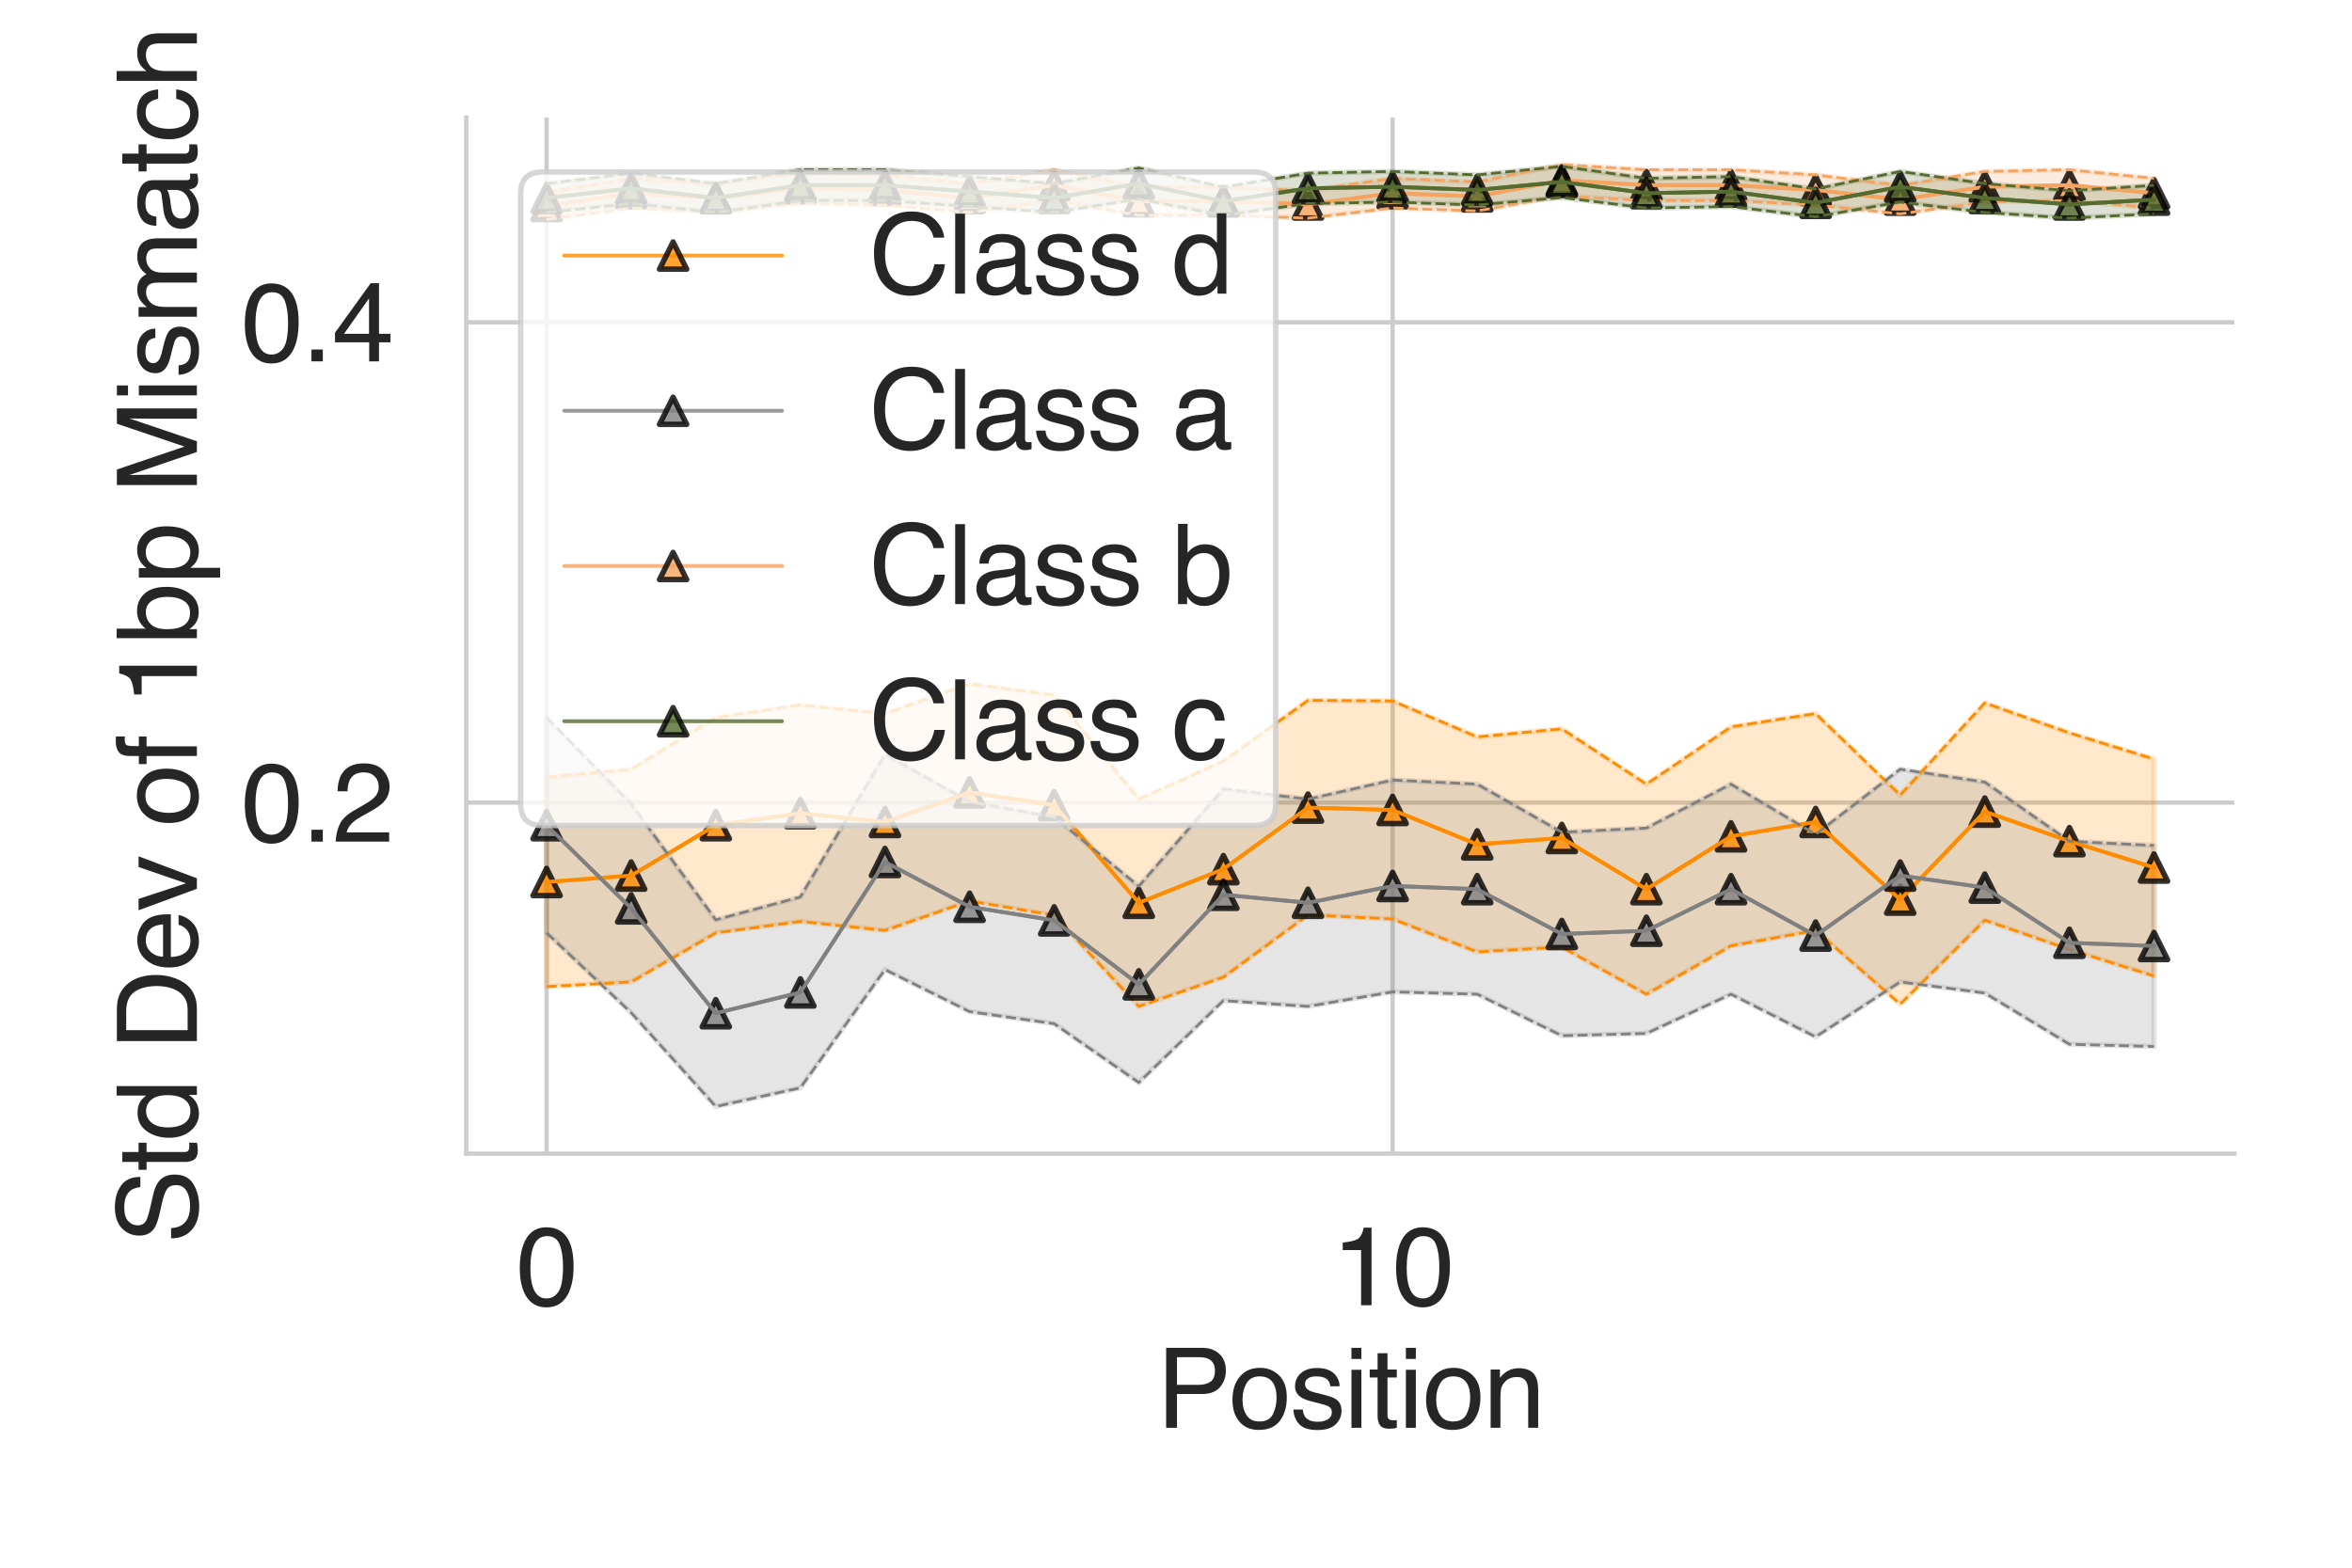 <?xml version="1.0" encoding="utf-8" standalone="no"?>
<!DOCTYPE svg PUBLIC "-//W3C//DTD SVG 1.1//EN"
  "http://www.w3.org/Graphics/SVG/1.1/DTD/svg11.dtd">
<svg height="288pt" version="1.1" viewBox="0 0 432 288" width="432pt" xmlns="http://www.w3.org/2000/svg" xmlns:xlink="http://www.w3.org/1999/xlink">
 <defs>
  <style type="text/css">*{stroke-linecap:butt;stroke-linejoin:round;}</style>
 </defs>
 <g id="figure_1">
  <g id="patch_1">
   <path d="M 0 288 
L 432 288 
L 432 0 
L 0 0 
z
" style="fill:#ffffff;"/>
  </g>
  <g id="axes_1">
   <g id="patch_2">
    <path d="M 85.63 211.94 
L 410.4 211.94 
L 410.4 21.6 
L 85.63 21.6 
z
" style="fill:#ffffff;"/>
   </g>
   <g id="matplotlib.axis_1">
    <g id="xtick_1">
     <g id="line2d_1">
      <path clip-path="url(#paec971fd90)" d="M 100.392 211.94 
L 100.392 21.6 
" style="fill:none;stroke:#cccccc;stroke-linecap:round;stroke-width:0.8;"/>
     </g>
     <g id="text_1">
      <!-- 0 -->
      <g style="fill:#262626;" transform="translate(94.831 239.787)scale(0.2 -0.2)">
       <defs>
        <path d="M 1731 4475 
Q 2600 4475 2988 3759 
Q 3288 3206 3288 2244 
Q 3288 1331 3016 734 
Q 2622 -122 1728 -122 
Q 922 -122 528 578 
Q 200 1163 200 2147 
Q 200 2909 397 3456 
Q 766 4475 1731 4475 
z
M 1725 391 
Q 2163 391 2422 778 
Q 2681 1166 2681 2222 
Q 2681 2984 2493 3476 
Q 2306 3969 1766 3969 
Q 1269 3969 1039 3501 
Q 809 3034 809 2125 
Q 809 1441 956 1025 
Q 1181 391 1725 391 
z
" id="Helvetica-30" transform="scale(0.016)"/>
       </defs>
       <use xlink:href="#Helvetica-30"/>
      </g>
     </g>
    </g>
    <g id="xtick_2">
     <g id="line2d_2">
      <path clip-path="url(#paec971fd90)" d="M 255.785 211.94 
L 255.785 21.6 
" style="fill:none;stroke:#cccccc;stroke-linecap:round;stroke-width:0.8;"/>
     </g>
     <g id="text_2">
      <!-- 10 -->
      <g style="fill:#262626;" transform="translate(244.663 239.787)scale(0.2 -0.2)">
       <defs>
        <path d="M 613 3169 
L 613 3600 
Q 1222 3659 1462 3798 
Q 1703 3938 1822 4456 
L 2266 4456 
L 2266 0 
L 1666 0 
L 1666 3169 
L 613 3169 
z
" id="Helvetica-31" transform="scale(0.016)"/>
       </defs>
       <use xlink:href="#Helvetica-31"/>
       <use x="55.615" xlink:href="#Helvetica-30"/>
      </g>
     </g>
    </g>
    <g id="text_3">
     <!-- Position -->
     <g style="fill:#262626;" transform="translate(212.44 262.303)scale(0.2 -0.2)">
      <defs>
       <path d="M 547 4591 
L 2613 4591 
Q 3225 4591 3600 4245 
Q 3975 3900 3975 3275 
Q 3975 2738 3640 2339 
Q 3306 1941 2613 1941 
L 1169 1941 
L 1169 0 
L 547 0 
L 547 4591 
z
M 3347 3272 
Q 3347 3778 2972 3959 
Q 2766 4056 2406 4056 
L 1169 4056 
L 1169 2466 
L 2406 2466 
Q 2825 2466 3086 2644 
Q 3347 2822 3347 3272 
z
" id="Helvetica-50" transform="scale(0.016)"/>
       <path d="M 1741 363 
Q 2300 363 2508 786 
Q 2716 1209 2716 1728 
Q 2716 2197 2566 2491 
Q 2328 2953 1747 2953 
Q 1231 2953 997 2559 
Q 763 2166 763 1609 
Q 763 1075 997 719 
Q 1231 363 1741 363 
z
M 1763 3444 
Q 2409 3444 2856 3012 
Q 3303 2581 3303 1744 
Q 3303 934 2909 406 
Q 2516 -122 1688 -122 
Q 997 -122 590 345 
Q 184 813 184 1600 
Q 184 2444 612 2944 
Q 1041 3444 1763 3444 
z
M 1744 3428 
L 1744 3428 
z
" id="Helvetica-6f" transform="scale(0.016)"/>
       <path d="M 747 1050 
Q 772 769 888 619 
Q 1100 347 1625 347 
Q 1938 347 2175 483 
Q 2413 619 2413 903 
Q 2413 1119 2222 1231 
Q 2100 1300 1741 1391 
L 1294 1503 
Q 866 1609 663 1741 
Q 300 1969 300 2372 
Q 300 2847 642 3140 
Q 984 3434 1563 3434 
Q 2319 3434 2653 2991 
Q 2863 2709 2856 2384 
L 2325 2384 
Q 2309 2575 2191 2731 
Q 1997 2953 1519 2953 
Q 1200 2953 1036 2831 
Q 872 2709 872 2509 
Q 872 2291 1088 2159 
Q 1213 2081 1456 2022 
L 1828 1931 
Q 2434 1784 2641 1647 
Q 2969 1431 2969 969 
Q 2969 522 2630 197 
Q 2291 -128 1597 -128 
Q 850 -128 539 211 
Q 228 550 206 1050 
L 747 1050 
z
M 1578 3428 
L 1578 3428 
z
" id="Helvetica-73" transform="scale(0.016)"/>
       <path d="M 413 3331 
L 984 3331 
L 984 0 
L 413 0 
L 413 3331 
z
M 413 4591 
L 984 4591 
L 984 3953 
L 413 3953 
L 413 4591 
z
" id="Helvetica-69" transform="scale(0.016)"/>
       <path d="M 525 4281 
L 1094 4281 
L 1094 3347 
L 1628 3347 
L 1628 2888 
L 1094 2888 
L 1094 703 
Q 1094 528 1213 469 
Q 1278 434 1431 434 
Q 1472 434 1519 436 
Q 1566 438 1628 444 
L 1628 0 
Q 1531 -28 1426 -40 
Q 1322 -53 1200 -53 
Q 806 -53 665 148 
Q 525 350 525 672 
L 525 2888 
L 72 2888 
L 72 3347 
L 525 3347 
L 525 4281 
z
" id="Helvetica-74" transform="scale(0.016)"/>
       <path d="M 413 3347 
L 947 3347 
L 947 2872 
Q 1184 3166 1450 3294 
Q 1716 3422 2041 3422 
Q 2753 3422 3003 2925 
Q 3141 2653 3141 2147 
L 3141 0 
L 2569 0 
L 2569 2109 
Q 2569 2416 2478 2603 
Q 2328 2916 1934 2916 
Q 1734 2916 1606 2875 
Q 1375 2806 1200 2600 
Q 1059 2434 1017 2257 
Q 975 2081 975 1753 
L 975 0 
L 413 0 
L 413 3347 
z
M 1734 3428 
L 1734 3428 
z
" id="Helvetica-6e" transform="scale(0.016)"/>
      </defs>
      <use xlink:href="#Helvetica-50"/>
      <use x="66.699" xlink:href="#Helvetica-6f"/>
      <use x="122.314" xlink:href="#Helvetica-73"/>
      <use x="172.314" xlink:href="#Helvetica-69"/>
      <use x="194.531" xlink:href="#Helvetica-74"/>
      <use x="222.314" xlink:href="#Helvetica-69"/>
      <use x="244.531" xlink:href="#Helvetica-6f"/>
      <use x="300.146" xlink:href="#Helvetica-6e"/>
     </g>
    </g>
   </g>
   <g id="matplotlib.axis_2">
    <g id="ytick_1">
     <g id="line2d_3">
      <path clip-path="url(#paec971fd90)" d="M 85.63 147.437 
L 410.4 147.437 
" style="fill:none;stroke:#cccccc;stroke-linecap:round;stroke-width:0.8;"/>
     </g>
     <g id="text_4">
      <!-- 0.2 -->
      <g style="fill:#262626;" transform="translate(44.33 154.61)scale(0.2 -0.2)">
       <defs>
        <path d="M 547 681 
L 1200 681 
L 1200 0 
L 547 0 
L 547 681 
z
" id="Helvetica-2e" transform="scale(0.016)"/>
        <path d="M 200 0 
Q 231 578 439 1006 
Q 647 1434 1250 1784 
L 1850 2131 
Q 2253 2366 2416 2531 
Q 2672 2791 2672 3125 
Q 2672 3516 2437 3745 
Q 2203 3975 1813 3975 
Q 1234 3975 1013 3538 
Q 894 3303 881 2888 
L 309 2888 
Q 319 3472 525 3841 
Q 891 4491 1816 4491 
Q 2584 4491 2939 4075 
Q 3294 3659 3294 3150 
Q 3294 2613 2916 2231 
Q 2697 2009 2131 1694 
L 1703 1456 
Q 1397 1288 1222 1134 
Q 909 863 828 531 
L 3272 531 
L 3272 0 
L 200 0 
z
" id="Helvetica-32" transform="scale(0.016)"/>
       </defs>
       <use xlink:href="#Helvetica-30"/>
       <use x="55.615" xlink:href="#Helvetica-2e"/>
       <use x="83.398" xlink:href="#Helvetica-32"/>
      </g>
     </g>
    </g>
    <g id="ytick_2">
     <g id="line2d_4">
      <path clip-path="url(#paec971fd90)" d="M 85.63 59.213 
L 410.4 59.213 
" style="fill:none;stroke:#cccccc;stroke-linecap:round;stroke-width:0.8;"/>
     </g>
     <g id="text_5">
      <!-- 0.4 -->
      <g style="fill:#262626;" transform="translate(44.33 66.386)scale(0.2 -0.2)">
       <defs>
        <path d="M 2116 1584 
L 2116 3613 
L 681 1584 
L 2116 1584 
z
M 2125 0 
L 2125 1094 
L 163 1094 
L 163 1644 
L 2213 4488 
L 2688 4488 
L 2688 1584 
L 3347 1584 
L 3347 1094 
L 2688 1094 
L 2688 0 
L 2125 0 
z
" id="Helvetica-34" transform="scale(0.016)"/>
       </defs>
       <use xlink:href="#Helvetica-30"/>
       <use x="55.615" xlink:href="#Helvetica-2e"/>
       <use x="83.398" xlink:href="#Helvetica-34"/>
      </g>
     </g>
    </g>
    <g id="text_6">
     <!-- Std Dev of 1bp Mismatch -->
     <g style="fill:#262626;" transform="translate(36.161 228.478)rotate(-90)scale(0.2 -0.2)">
      <defs>
       <path d="M 894 1481 
Q 916 1091 1078 847 
Q 1388 391 2169 391 
Q 2519 391 2806 491 
Q 3363 684 3363 1184 
Q 3363 1559 3128 1719 
Q 2891 1875 2384 1991 
L 1763 2131 
Q 1153 2269 900 2434 
Q 463 2722 463 3294 
Q 463 3913 891 4309 
Q 1319 4706 2103 4706 
Q 2825 4706 3329 4357 
Q 3834 4009 3834 3244 
L 3250 3244 
Q 3203 3613 3050 3809 
Q 2766 4169 2084 4169 
Q 1534 4169 1293 3937 
Q 1053 3706 1053 3400 
Q 1053 3063 1334 2906 
Q 1519 2806 2169 2656 
L 2813 2509 
Q 3278 2403 3531 2219 
Q 3969 1897 3969 1284 
Q 3969 522 3414 194 
Q 2859 -134 2125 -134 
Q 1269 -134 784 303 
Q 300 738 309 1481 
L 894 1481 
z
M 2150 4716 
L 2150 4716 
z
" id="Helvetica-53" transform="scale(0.016)"/>
       <path d="M 769 1634 
Q 769 1097 997 734 
Q 1225 372 1728 372 
Q 2119 372 2370 708 
Q 2622 1044 2622 1672 
Q 2622 2306 2362 2611 
Q 2103 2916 1722 2916 
Q 1297 2916 1033 2591 
Q 769 2266 769 1634 
z
M 1616 3406 
Q 2000 3406 2259 3244 
Q 2409 3150 2600 2916 
L 2600 4606 
L 3141 4606 
L 3141 0 
L 2634 0 
L 2634 466 
Q 2438 156 2169 18 
Q 1900 -119 1553 -119 
Q 994 -119 584 351 
Q 175 822 175 1603 
Q 175 2334 548 2870 
Q 922 3406 1616 3406 
z
" id="Helvetica-64" transform="scale(0.016)"/>
       <path id="Helvetica-20" transform="scale(0.016)"/>
       <path d="M 2250 531 
Q 2566 531 2769 597 
Q 3131 719 3363 1066 
Q 3547 1344 3628 1778 
Q 3675 2038 3675 2259 
Q 3675 3113 3336 3584 
Q 2997 4056 2244 4056 
L 1141 4056 
L 1141 531 
L 2250 531 
z
M 516 4591 
L 2375 4591 
Q 3322 4591 3844 3919 
Q 4309 3313 4309 2366 
Q 4309 1634 4034 1044 
Q 3550 0 2369 0 
L 516 0 
L 516 4591 
z
" id="Helvetica-44" transform="scale(0.016)"/>
       <path d="M 1806 3422 
Q 2163 3422 2497 3255 
Q 2831 3088 3006 2822 
Q 3175 2569 3231 2231 
Q 3281 2000 3281 1494 
L 828 1494 
Q 844 984 1069 676 
Q 1294 369 1766 369 
Q 2206 369 2469 659 
Q 2619 828 2681 1050 
L 3234 1050 
Q 3213 866 3089 639 
Q 2966 413 2813 269 
Q 2556 19 2178 -69 
Q 1975 -119 1719 -119 
Q 1094 -119 659 336 
Q 225 791 225 1609 
Q 225 2416 662 2919 
Q 1100 3422 1806 3422 
z
M 2703 1941 
Q 2669 2306 2544 2525 
Q 2313 2931 1772 2931 
Q 1384 2931 1121 2651 
Q 859 2372 844 1941 
L 2703 1941 
z
M 1753 3428 
L 1753 3428 
z
" id="Helvetica-65" transform="scale(0.016)"/>
       <path d="M 688 3347 
L 1581 622 
L 2516 3347 
L 3131 3347 
L 1869 0 
L 1269 0 
L 34 3347 
L 688 3347 
z
" id="Helvetica-76" transform="scale(0.016)"/>
       <path d="M 553 3856 
Q 566 4206 675 4369 
Q 872 4656 1434 4656 
Q 1488 4656 1544 4653 
Q 1600 4650 1672 4644 
L 1672 4131 
Q 1584 4138 1545 4139 
Q 1506 4141 1472 4141 
Q 1216 4141 1166 4008 
Q 1116 3875 1116 3331 
L 1672 3331 
L 1672 2888 
L 1109 2888 
L 1109 0 
L 553 0 
L 553 2888 
L 88 2888 
L 88 3331 
L 553 3331 
L 553 3856 
z
" id="Helvetica-66" transform="scale(0.016)"/>
       <path d="M 369 4606 
L 916 4606 
L 916 2941 
Q 1100 3181 1356 3307 
Q 1613 3434 1913 3434 
Q 2538 3434 2927 3004 
Q 3316 2575 3316 1738 
Q 3316 944 2931 419 
Q 2547 -106 1866 -106 
Q 1484 -106 1222 78 
Q 1066 188 888 428 
L 888 0 
L 369 0 
L 369 4606 
z
M 1831 391 
Q 2288 391 2514 753 
Q 2741 1116 2741 1709 
Q 2741 2238 2514 2584 
Q 2288 2931 1847 2931 
Q 1463 2931 1173 2647 
Q 884 2363 884 1709 
Q 884 1238 1003 944 
Q 1225 391 1831 391 
z
" id="Helvetica-62" transform="scale(0.016)"/>
       <path d="M 1825 378 
Q 2219 378 2480 708 
Q 2741 1038 2741 1694 
Q 2741 2094 2625 2381 
Q 2406 2934 1825 2934 
Q 1241 2934 1025 2350 
Q 909 2038 909 1556 
Q 909 1169 1025 897 
Q 1244 378 1825 378 
z
M 369 3331 
L 916 3331 
L 916 2888 
Q 1084 3116 1284 3241 
Q 1569 3428 1953 3428 
Q 2522 3428 2919 2992 
Q 3316 2556 3316 1747 
Q 3316 653 2744 184 
Q 2381 -113 1900 -113 
Q 1522 -113 1266 53 
Q 1116 147 931 375 
L 931 -1334 
L 369 -1334 
L 369 3331 
z
" id="Helvetica-70" transform="scale(0.016)"/>
       <path d="M 472 4591 
L 1363 4591 
L 2681 709 
L 3991 4591 
L 4872 4591 
L 4872 0 
L 4281 0 
L 4281 2709 
Q 4281 2850 4287 3175 
Q 4294 3500 4294 3872 
L 2984 0 
L 2369 0 
L 1050 3872 
L 1050 3731 
Q 1050 3563 1058 3217 
Q 1066 2872 1066 2709 
L 1066 0 
L 472 0 
L 472 4591 
z
" id="Helvetica-4d" transform="scale(0.016)"/>
       <path d="M 413 3347 
L 969 3347 
L 969 2872 
Q 1169 3119 1331 3231 
Q 1609 3422 1963 3422 
Q 2363 3422 2606 3225 
Q 2744 3113 2856 2894 
Q 3044 3163 3297 3292 
Q 3550 3422 3866 3422 
Q 4541 3422 4784 2934 
Q 4916 2672 4916 2228 
L 4916 0 
L 4331 0 
L 4331 2325 
Q 4331 2659 4164 2784 
Q 3997 2909 3756 2909 
Q 3425 2909 3186 2687 
Q 2947 2466 2947 1947 
L 2947 0 
L 2375 0 
L 2375 2184 
Q 2375 2525 2294 2681 
Q 2166 2916 1816 2916 
Q 1497 2916 1236 2669 
Q 975 2422 975 1775 
L 975 0 
L 413 0 
L 413 3347 
z
" id="Helvetica-6d" transform="scale(0.016)"/>
       <path d="M 844 891 
Q 844 647 1022 506 
Q 1200 366 1444 366 
Q 1741 366 2019 503 
Q 2488 731 2488 1250 
L 2488 1703 
Q 2384 1638 2221 1594 
Q 2059 1550 1903 1531 
L 1563 1488 
Q 1256 1447 1103 1359 
Q 844 1213 844 891 
z
M 2206 2028 
Q 2400 2053 2466 2191 
Q 2503 2266 2503 2406 
Q 2503 2694 2298 2823 
Q 2094 2953 1713 2953 
Q 1272 2953 1088 2716 
Q 984 2584 953 2325 
L 428 2325 
Q 444 2944 830 3186 
Q 1216 3428 1725 3428 
Q 2316 3428 2684 3203 
Q 3050 2978 3050 2503 
L 3050 575 
Q 3050 488 3086 434 
Q 3122 381 3238 381 
Q 3275 381 3322 386 
Q 3369 391 3422 400 
L 3422 -16 
Q 3291 -53 3222 -62 
Q 3153 -72 3034 -72 
Q 2744 -72 2613 134 
Q 2544 244 2516 444 
Q 2344 219 2022 53 
Q 1700 -113 1313 -113 
Q 847 -113 551 170 
Q 256 453 256 878 
Q 256 1344 547 1600 
Q 838 1856 1309 1916 
L 2206 2028 
z
M 1741 3428 
L 1741 3428 
z
" id="Helvetica-61" transform="scale(0.016)"/>
       <path d="M 1703 3444 
Q 2269 3444 2623 3169 
Q 2978 2894 3050 2222 
L 2503 2222 
Q 2453 2531 2275 2736 
Q 2097 2941 1703 2941 
Q 1166 2941 934 2416 
Q 784 2075 784 1575 
Q 784 1072 996 728 
Q 1209 384 1666 384 
Q 2016 384 2220 598 
Q 2425 813 2503 1184 
L 3050 1184 
Q 2956 519 2581 211 
Q 2206 -97 1622 -97 
Q 966 -97 575 383 
Q 184 863 184 1581 
Q 184 2463 612 2953 
Q 1041 3444 1703 3444 
z
M 1616 3428 
L 1616 3428 
z
" id="Helvetica-63" transform="scale(0.016)"/>
       <path d="M 413 4606 
L 975 4606 
L 975 2894 
Q 1175 3147 1334 3250 
Q 1606 3428 2013 3428 
Q 2741 3428 3000 2919 
Q 3141 2641 3141 2147 
L 3141 0 
L 2563 0 
L 2563 2109 
Q 2563 2478 2469 2650 
Q 2316 2925 1894 2925 
Q 1544 2925 1259 2684 
Q 975 2444 975 1775 
L 975 0 
L 413 0 
L 413 4606 
z
" id="Helvetica-68" transform="scale(0.016)"/>
      </defs>
      <use xlink:href="#Helvetica-53"/>
      <use x="66.699" xlink:href="#Helvetica-74"/>
      <use x="94.482" xlink:href="#Helvetica-64"/>
      <use x="150.098" xlink:href="#Helvetica-20"/>
      <use x="177.881" xlink:href="#Helvetica-44"/>
      <use x="250.098" xlink:href="#Helvetica-65"/>
      <use x="305.713" xlink:href="#Helvetica-76"/>
      <use x="355.713" xlink:href="#Helvetica-20"/>
      <use x="383.496" xlink:href="#Helvetica-6f"/>
      <use x="439.111" xlink:href="#Helvetica-66"/>
      <use x="466.895" xlink:href="#Helvetica-20"/>
      <use x="494.678" xlink:href="#Helvetica-31"/>
      <use x="550.293" xlink:href="#Helvetica-62"/>
      <use x="605.908" xlink:href="#Helvetica-70"/>
      <use x="661.523" xlink:href="#Helvetica-20"/>
      <use x="689.307" xlink:href="#Helvetica-4d"/>
      <use x="772.607" xlink:href="#Helvetica-69"/>
      <use x="794.824" xlink:href="#Helvetica-73"/>
      <use x="844.824" xlink:href="#Helvetica-6d"/>
      <use x="928.125" xlink:href="#Helvetica-61"/>
      <use x="983.74" xlink:href="#Helvetica-74"/>
      <use x="1011.523" xlink:href="#Helvetica-63"/>
      <use x="1061.523" xlink:href="#Helvetica-68"/>
     </g>
    </g>
   </g>
   <g id="PolyCollection_1">
    <defs>
     <path d="M 100.392 -145.194 
L 100.392 -106.742 
L 115.932 -107.605 
L 131.471 -116.625 
L 147.01 -118.72 
L 162.549 -117.072 
L 178.088 -122.484 
L 193.628 -119.849 
L 209.167 -103.111 
L 224.706 -108.476 
L 240.245 -119.922 
L 255.785 -119.17 
L 271.324 -113.129 
L 286.863 -114.016 
L 302.402 -105.35 
L 317.942 -114.239 
L 333.481 -117.072 
L 349.02 -103.535 
L 364.559 -118.945 
L 380.098 -113.571 
L 395.638 -108.695 
L 395.638 -148.56 
L 395.638 -148.56 
L 380.098 -153.371 
L 364.559 -158.867 
L 349.02 -141.942 
L 333.481 -156.919 
L 317.942 -154.476 
L 302.402 -143.948 
L 286.863 -154.108 
L 271.324 -152.632 
L 255.785 -159.233 
L 240.245 -159.346 
L 224.706 -148.188 
L 209.167 -141.184 
L 193.628 -160.326 
L 178.088 -162.377 
L 162.549 -156.919 
L 147.01 -158.501 
L 131.471 -156.184 
L 115.932 -146.695 
L 100.392 -145.194 
z
" id="m306624d845" style="stroke:#ff8c00;stroke-opacity:0.2;"/>
    </defs>
    <g clip-path="url(#paec971fd90)">
     <use style="fill:#ff8c00;fill-opacity:0.2;stroke:#ff8c00;stroke-opacity:0.2;" x="0" xlink:href="#m306624d845" y="288"/>
    </g>
   </g>
   <g id="PolyCollection_2">
    <defs>
     <path d="M 100.392 -156.184 
L 100.392 -116.625 
L 115.932 -101.94 
L 131.471 -84.712 
L 147.01 -88.146 
L 162.549 -109.876 
L 178.088 -102.151 
L 193.628 -99.93 
L 209.167 -89.122 
L 224.706 -104.175 
L 240.245 -103.111 
L 255.785 -105.779 
L 271.324 -105.35 
L 286.863 -97.726 
L 302.402 -98.14 
L 317.942 -105.35 
L 333.481 -97.519 
L 349.02 -107.605 
L 364.559 -105.564 
L 380.098 -96.152 
L 395.638 -95.743 
L 395.638 -132.68 
L 395.638 -132.68 
L 380.098 -133.453 
L 364.559 -144.324 
L 349.02 -146.695 
L 333.481 -134.724 
L 317.942 -143.948 
L 302.402 -135.877 
L 286.863 -135.109 
L 271.324 -143.948 
L 255.785 -144.7 
L 240.245 -141.184 
L 224.706 -143.075 
L 209.167 -125.202 
L 193.628 -137.907 
L 178.088 -140.688 
L 162.549 -149.426 
L 147.01 -123.224 
L 131.471 -119.017 
L 115.932 -140.308 
L 100.392 -156.184 
z
" id="m42955f9f84" style="stroke:#808080;stroke-opacity:0.2;"/>
    </defs>
    <g clip-path="url(#paec971fd90)">
     <use style="fill:#808080;fill-opacity:0.2;stroke:#808080;stroke-opacity:0.2;" x="0" xlink:href="#m42955f9f84" y="288"/>
    </g>
   </g>
   <g id="PolyCollection_3">
    <defs>
     <path d="M 100.392 -252.626 
L 100.392 -247.666 
L 115.932 -249.785 
L 131.471 -248.978 
L 147.01 -250.605 
L 162.549 -250.33 
L 178.088 -248.978 
L 193.628 -251.159 
L 209.167 -248.448 
L 224.706 -248.448 
L 240.245 -247.925 
L 255.785 -249.785 
L 271.324 -249.245 
L 286.863 -252 
L 302.402 -251.159 
L 317.942 -251.159 
L 333.481 -250.33 
L 349.02 -248.712 
L 364.559 -250.881 
L 380.098 -251.159 
L 395.638 -249.785 
L 395.638 -255.235 
L 395.638 -255.235 
L 380.098 -256.816 
L 364.559 -256.503 
L 349.02 -253.944 
L 333.481 -255.872 
L 317.942 -256.816 
L 302.402 -256.816 
L 286.863 -257.748 
L 271.324 -254.593 
L 255.785 -255.235 
L 240.245 -252.958 
L 224.706 -253.617 
L 209.167 -253.617 
L 193.628 -256.816 
L 178.088 -254.269 
L 162.549 -255.872 
L 147.01 -256.188 
L 131.471 -254.269 
L 115.932 -255.235 
L 100.392 -252.626 
z
" id="m346045701f" style="stroke:#f4a460;stroke-opacity:0.2;"/>
    </defs>
    <g clip-path="url(#paec971fd90)">
     <use style="fill:#f4a460;fill-opacity:0.2;stroke:#f4a460;stroke-opacity:0.2;" x="0" xlink:href="#m346045701f" y="288"/>
    </g>
   </g>
   <g id="PolyCollection_4">
    <defs>
     <path d="M 100.392 -254.269 
L 100.392 -248.978 
L 115.932 -250.605 
L 131.471 -248.978 
L 147.01 -251.159 
L 162.549 -251.159 
L 178.088 -250.057 
L 193.628 -248.978 
L 209.167 -251.438 
L 224.706 -248.448 
L 240.245 -250.605 
L 255.785 -250.881 
L 271.324 -250.33 
L 286.863 -251.718 
L 302.402 -249.785 
L 317.942 -250.057 
L 333.481 -248.185 
L 349.02 -250.881 
L 364.559 -248.978 
L 380.098 -247.925 
L 395.638 -248.712 
L 395.638 -253.944 
L 395.638 -253.944 
L 380.098 -252.958 
L 364.559 -254.269 
L 349.02 -256.503 
L 333.481 -253.289 
L 317.942 -255.554 
L 302.402 -255.235 
L 286.863 -257.439 
L 271.324 -255.872 
L 255.785 -256.503 
L 240.245 -256.188 
L 224.706 -253.617 
L 209.167 -257.128 
L 193.628 -254.269 
L 178.088 -255.554 
L 162.549 -256.816 
L 147.01 -256.816 
L 131.471 -254.269 
L 115.932 -256.188 
L 100.392 -254.269 
z
" id="md7a75112f2" style="stroke:#556b2f;stroke-opacity:0.2;"/>
    </defs>
    <g clip-path="url(#paec971fd90)">
     <use style="fill:#556b2f;fill-opacity:0.2;stroke:#556b2f;stroke-opacity:0.2;" x="0" xlink:href="#md7a75112f2" y="288"/>
    </g>
   </g>
   <g id="line2d_5">
    <path clip-path="url(#paec971fd90)" d="M 100.392 162.032 
L 115.932 160.85 
L 131.471 151.595 
L 147.01 149.39 
L 162.549 151.004 
L 178.088 145.569 
L 193.628 147.912 
L 209.167 165.852 
L 224.706 159.668 
L 240.245 148.366 
L 255.785 148.799 
L 271.324 155.12 
L 286.863 153.938 
L 302.402 163.351 
L 317.942 153.642 
L 333.481 151.004 
L 349.02 165.261 
L 364.559 149.094 
L 380.098 154.529 
L 395.638 159.373 
" style="fill:none;stroke:#ff8c00;stroke-linecap:round;stroke-opacity:0.8;stroke-width:0.7;"/>
    <defs>
     <path d="M 0 -2.5 
L -2.5 2.5 
L 2.5 2.5 
z
" id="m5a23cd5486" style="stroke:#000000;stroke-linejoin:miter;stroke-opacity:0.8;"/>
    </defs>
    <g clip-path="url(#paec971fd90)">
     <use style="fill:#ff8c00;fill-opacity:0.8;stroke:#000000;stroke-linejoin:miter;stroke-opacity:0.8;" x="100.392" xlink:href="#m5a23cd5486" y="162.032"/>
     <use style="fill:#ff8c00;fill-opacity:0.8;stroke:#000000;stroke-linejoin:miter;stroke-opacity:0.8;" x="115.932" xlink:href="#m5a23cd5486" y="160.85"/>
     <use style="fill:#ff8c00;fill-opacity:0.8;stroke:#000000;stroke-linejoin:miter;stroke-opacity:0.8;" x="131.471" xlink:href="#m5a23cd5486" y="151.595"/>
     <use style="fill:#ff8c00;fill-opacity:0.8;stroke:#000000;stroke-linejoin:miter;stroke-opacity:0.8;" x="147.01" xlink:href="#m5a23cd5486" y="149.39"/>
     <use style="fill:#ff8c00;fill-opacity:0.8;stroke:#000000;stroke-linejoin:miter;stroke-opacity:0.8;" x="162.549" xlink:href="#m5a23cd5486" y="151.004"/>
     <use style="fill:#ff8c00;fill-opacity:0.8;stroke:#000000;stroke-linejoin:miter;stroke-opacity:0.8;" x="178.088" xlink:href="#m5a23cd5486" y="145.569"/>
     <use style="fill:#ff8c00;fill-opacity:0.8;stroke:#000000;stroke-linejoin:miter;stroke-opacity:0.8;" x="193.628" xlink:href="#m5a23cd5486" y="147.912"/>
     <use style="fill:#ff8c00;fill-opacity:0.8;stroke:#000000;stroke-linejoin:miter;stroke-opacity:0.8;" x="209.167" xlink:href="#m5a23cd5486" y="165.852"/>
     <use style="fill:#ff8c00;fill-opacity:0.8;stroke:#000000;stroke-linejoin:miter;stroke-opacity:0.8;" x="224.706" xlink:href="#m5a23cd5486" y="159.668"/>
     <use style="fill:#ff8c00;fill-opacity:0.8;stroke:#000000;stroke-linejoin:miter;stroke-opacity:0.8;" x="240.245" xlink:href="#m5a23cd5486" y="148.366"/>
     <use style="fill:#ff8c00;fill-opacity:0.8;stroke:#000000;stroke-linejoin:miter;stroke-opacity:0.8;" x="255.785" xlink:href="#m5a23cd5486" y="148.799"/>
     <use style="fill:#ff8c00;fill-opacity:0.8;stroke:#000000;stroke-linejoin:miter;stroke-opacity:0.8;" x="271.324" xlink:href="#m5a23cd5486" y="155.12"/>
     <use style="fill:#ff8c00;fill-opacity:0.8;stroke:#000000;stroke-linejoin:miter;stroke-opacity:0.8;" x="286.863" xlink:href="#m5a23cd5486" y="153.938"/>
     <use style="fill:#ff8c00;fill-opacity:0.8;stroke:#000000;stroke-linejoin:miter;stroke-opacity:0.8;" x="302.402" xlink:href="#m5a23cd5486" y="163.351"/>
     <use style="fill:#ff8c00;fill-opacity:0.8;stroke:#000000;stroke-linejoin:miter;stroke-opacity:0.8;" x="317.942" xlink:href="#m5a23cd5486" y="153.642"/>
     <use style="fill:#ff8c00;fill-opacity:0.8;stroke:#000000;stroke-linejoin:miter;stroke-opacity:0.8;" x="333.481" xlink:href="#m5a23cd5486" y="151.004"/>
     <use style="fill:#ff8c00;fill-opacity:0.8;stroke:#000000;stroke-linejoin:miter;stroke-opacity:0.8;" x="349.02" xlink:href="#m5a23cd5486" y="165.261"/>
     <use style="fill:#ff8c00;fill-opacity:0.8;stroke:#000000;stroke-linejoin:miter;stroke-opacity:0.8;" x="364.559" xlink:href="#m5a23cd5486" y="149.094"/>
     <use style="fill:#ff8c00;fill-opacity:0.8;stroke:#000000;stroke-linejoin:miter;stroke-opacity:0.8;" x="380.098" xlink:href="#m5a23cd5486" y="154.529"/>
     <use style="fill:#ff8c00;fill-opacity:0.8;stroke:#000000;stroke-linejoin:miter;stroke-opacity:0.8;" x="395.638" xlink:href="#m5a23cd5486" y="159.373"/>
    </g>
   </g>
   <g id="line2d_6">
    <path clip-path="url(#paec971fd90)" d="M 100.392 162.032 
L 115.932 160.85 
L 131.471 151.595 
L 147.01 149.39 
L 162.549 151.004 
L 178.088 145.569 
L 193.628 147.912 
L 209.167 165.852 
L 224.706 159.668 
L 240.245 148.366 
L 255.785 148.799 
L 271.324 155.12 
L 286.863 153.938 
L 302.402 163.351 
L 317.942 153.642 
L 333.481 151.004 
L 349.02 165.261 
L 364.559 149.094 
L 380.098 154.529 
L 395.638 159.373 
" style="fill:none;stroke:#ff8c00;stroke-linecap:round;stroke-width:0.7;"/>
   </g>
   <g id="line2d_7">
    <path clip-path="url(#paec971fd90)" d="M 100.392 181.258 
L 115.932 180.395 
L 131.471 171.375 
L 147.01 169.28 
L 162.549 170.928 
L 178.088 165.516 
L 193.628 168.151 
L 209.167 184.889 
L 224.706 179.524 
L 240.245 168.078 
L 255.785 168.83 
L 271.324 174.871 
L 286.863 173.984 
L 302.402 182.65 
L 317.942 173.761 
L 333.481 170.928 
L 349.02 184.465 
L 364.559 169.055 
L 380.098 174.429 
L 395.638 179.305 
" style="fill:none;stroke:#ff8c00;stroke-dasharray:1.85,0.8;stroke-dashoffset:0;stroke-width:0.5;"/>
   </g>
   <g id="line2d_8">
    <path clip-path="url(#paec971fd90)" d="M 100.392 142.806 
L 115.932 141.305 
L 131.471 131.816 
L 147.01 129.499 
L 162.549 131.081 
L 178.088 125.623 
L 193.628 127.674 
L 209.167 146.816 
L 224.706 139.812 
L 240.245 128.654 
L 255.785 128.767 
L 271.324 135.368 
L 286.863 133.892 
L 302.402 144.052 
L 317.942 133.524 
L 333.481 131.081 
L 349.02 146.058 
L 364.559 129.133 
L 380.098 134.629 
L 395.638 139.44 
" style="fill:none;stroke:#ff8c00;stroke-dasharray:1.85,0.8;stroke-dashoffset:0;stroke-width:0.5;"/>
   </g>
   <g id="line2d_9">
    <path clip-path="url(#paec971fd90)" d="M 100.392 151.595 
L 115.932 166.876 
L 131.471 186.135 
L 147.01 182.315 
L 162.549 158.349 
L 178.088 166.58 
L 193.628 169.082 
L 209.167 180.838 
L 224.706 164.375 
L 240.245 165.852 
L 255.785 162.76 
L 271.324 163.351 
L 286.863 171.583 
L 302.402 170.992 
L 317.942 163.351 
L 333.481 171.878 
L 349.02 160.85 
L 364.559 163.056 
L 380.098 173.197 
L 395.638 173.788 
" style="fill:none;stroke:#808080;stroke-linecap:round;stroke-opacity:0.8;stroke-width:0.7;"/>
    <defs>
     <path d="M 0 -2.5 
L -2.5 2.5 
L 2.5 2.5 
z
" id="m87723ac917" style="stroke:#000000;stroke-linejoin:miter;stroke-opacity:0.8;"/>
    </defs>
    <g clip-path="url(#paec971fd90)">
     <use style="fill:#808080;fill-opacity:0.8;stroke:#000000;stroke-linejoin:miter;stroke-opacity:0.8;" x="100.392" xlink:href="#m87723ac917" y="151.595"/>
     <use style="fill:#808080;fill-opacity:0.8;stroke:#000000;stroke-linejoin:miter;stroke-opacity:0.8;" x="115.932" xlink:href="#m87723ac917" y="166.876"/>
     <use style="fill:#808080;fill-opacity:0.8;stroke:#000000;stroke-linejoin:miter;stroke-opacity:0.8;" x="131.471" xlink:href="#m87723ac917" y="186.135"/>
     <use style="fill:#808080;fill-opacity:0.8;stroke:#000000;stroke-linejoin:miter;stroke-opacity:0.8;" x="147.01" xlink:href="#m87723ac917" y="182.315"/>
     <use style="fill:#808080;fill-opacity:0.8;stroke:#000000;stroke-linejoin:miter;stroke-opacity:0.8;" x="162.549" xlink:href="#m87723ac917" y="158.349"/>
     <use style="fill:#808080;fill-opacity:0.8;stroke:#000000;stroke-linejoin:miter;stroke-opacity:0.8;" x="178.088" xlink:href="#m87723ac917" y="166.58"/>
     <use style="fill:#808080;fill-opacity:0.8;stroke:#000000;stroke-linejoin:miter;stroke-opacity:0.8;" x="193.628" xlink:href="#m87723ac917" y="169.082"/>
     <use style="fill:#808080;fill-opacity:0.8;stroke:#000000;stroke-linejoin:miter;stroke-opacity:0.8;" x="209.167" xlink:href="#m87723ac917" y="180.838"/>
     <use style="fill:#808080;fill-opacity:0.8;stroke:#000000;stroke-linejoin:miter;stroke-opacity:0.8;" x="224.706" xlink:href="#m87723ac917" y="164.375"/>
     <use style="fill:#808080;fill-opacity:0.8;stroke:#000000;stroke-linejoin:miter;stroke-opacity:0.8;" x="240.245" xlink:href="#m87723ac917" y="165.852"/>
     <use style="fill:#808080;fill-opacity:0.8;stroke:#000000;stroke-linejoin:miter;stroke-opacity:0.8;" x="255.785" xlink:href="#m87723ac917" y="162.76"/>
     <use style="fill:#808080;fill-opacity:0.8;stroke:#000000;stroke-linejoin:miter;stroke-opacity:0.8;" x="271.324" xlink:href="#m87723ac917" y="163.351"/>
     <use style="fill:#808080;fill-opacity:0.8;stroke:#000000;stroke-linejoin:miter;stroke-opacity:0.8;" x="286.863" xlink:href="#m87723ac917" y="171.583"/>
     <use style="fill:#808080;fill-opacity:0.8;stroke:#000000;stroke-linejoin:miter;stroke-opacity:0.8;" x="302.402" xlink:href="#m87723ac917" y="170.992"/>
     <use style="fill:#808080;fill-opacity:0.8;stroke:#000000;stroke-linejoin:miter;stroke-opacity:0.8;" x="317.942" xlink:href="#m87723ac917" y="163.351"/>
     <use style="fill:#808080;fill-opacity:0.8;stroke:#000000;stroke-linejoin:miter;stroke-opacity:0.8;" x="333.481" xlink:href="#m87723ac917" y="171.878"/>
     <use style="fill:#808080;fill-opacity:0.8;stroke:#000000;stroke-linejoin:miter;stroke-opacity:0.8;" x="349.02" xlink:href="#m87723ac917" y="160.85"/>
     <use style="fill:#808080;fill-opacity:0.8;stroke:#000000;stroke-linejoin:miter;stroke-opacity:0.8;" x="364.559" xlink:href="#m87723ac917" y="163.056"/>
     <use style="fill:#808080;fill-opacity:0.8;stroke:#000000;stroke-linejoin:miter;stroke-opacity:0.8;" x="380.098" xlink:href="#m87723ac917" y="173.197"/>
     <use style="fill:#808080;fill-opacity:0.8;stroke:#000000;stroke-linejoin:miter;stroke-opacity:0.8;" x="395.638" xlink:href="#m87723ac917" y="173.788"/>
    </g>
   </g>
   <g id="line2d_10">
    <path clip-path="url(#paec971fd90)" d="M 100.392 151.595 
L 115.932 166.876 
L 131.471 186.135 
L 147.01 182.315 
L 162.549 158.349 
L 178.088 166.58 
L 193.628 169.082 
L 209.167 180.838 
L 224.706 164.375 
L 240.245 165.852 
L 255.785 162.76 
L 271.324 163.351 
L 286.863 171.583 
L 302.402 170.992 
L 317.942 163.351 
L 333.481 171.878 
L 349.02 160.85 
L 364.559 163.056 
L 380.098 173.197 
L 395.638 173.788 
" style="fill:none;stroke:#808080;stroke-linecap:round;stroke-width:0.7;"/>
   </g>
   <g id="line2d_11">
    <path clip-path="url(#paec971fd90)" d="M 100.392 171.375 
L 115.932 186.06 
L 131.471 203.288 
L 147.01 199.854 
L 162.549 178.124 
L 178.088 185.849 
L 193.628 188.07 
L 209.167 198.878 
L 224.706 183.825 
L 240.245 184.889 
L 255.785 182.221 
L 271.324 182.65 
L 286.863 190.274 
L 302.402 189.86 
L 317.942 182.65 
L 333.481 190.481 
L 349.02 180.395 
L 364.559 182.436 
L 380.098 191.848 
L 395.638 192.257 
" style="fill:none;stroke:#808080;stroke-dasharray:1.85,0.8;stroke-dashoffset:0;stroke-width:0.5;"/>
   </g>
   <g id="line2d_12">
    <path clip-path="url(#paec971fd90)" d="M 100.392 131.816 
L 115.932 147.692 
L 131.471 168.983 
L 147.01 164.776 
L 162.549 138.574 
L 178.088 147.312 
L 193.628 150.093 
L 209.167 162.798 
L 224.706 144.925 
L 240.245 146.816 
L 255.785 143.3 
L 271.324 144.052 
L 286.863 152.891 
L 302.402 152.123 
L 317.942 144.052 
L 333.481 153.276 
L 349.02 141.305 
L 364.559 143.676 
L 380.098 154.547 
L 395.638 155.32 
" style="fill:none;stroke:#808080;stroke-dasharray:1.85,0.8;stroke-dashoffset:0;stroke-width:0.5;"/>
   </g>
   <g id="line2d_13">
    <path clip-path="url(#paec971fd90)" d="M 100.392 37.854 
L 115.932 35.49 
L 131.471 36.376 
L 147.01 34.604 
L 162.549 34.899 
L 178.088 36.376 
L 193.628 34.013 
L 209.167 36.967 
L 224.706 36.967 
L 240.245 37.558 
L 255.785 35.49 
L 271.324 36.081 
L 286.863 33.126 
L 302.402 34.013 
L 317.942 34.013 
L 333.481 34.899 
L 349.02 36.672 
L 364.559 34.308 
L 380.098 34.013 
L 395.638 35.49 
" style="fill:none;stroke:#f4a460;stroke-linecap:round;stroke-opacity:0.8;stroke-width:0.7;"/>
    <defs>
     <path d="M 0 -2.5 
L -2.5 2.5 
L 2.5 2.5 
z
" id="m43db8c52c5" style="stroke:#000000;stroke-linejoin:miter;stroke-opacity:0.8;"/>
    </defs>
    <g clip-path="url(#paec971fd90)">
     <use style="fill:#f4a460;fill-opacity:0.8;stroke:#000000;stroke-linejoin:miter;stroke-opacity:0.8;" x="100.392" xlink:href="#m43db8c52c5" y="37.854"/>
     <use style="fill:#f4a460;fill-opacity:0.8;stroke:#000000;stroke-linejoin:miter;stroke-opacity:0.8;" x="115.932" xlink:href="#m43db8c52c5" y="35.49"/>
     <use style="fill:#f4a460;fill-opacity:0.8;stroke:#000000;stroke-linejoin:miter;stroke-opacity:0.8;" x="131.471" xlink:href="#m43db8c52c5" y="36.376"/>
     <use style="fill:#f4a460;fill-opacity:0.8;stroke:#000000;stroke-linejoin:miter;stroke-opacity:0.8;" x="147.01" xlink:href="#m43db8c52c5" y="34.604"/>
     <use style="fill:#f4a460;fill-opacity:0.8;stroke:#000000;stroke-linejoin:miter;stroke-opacity:0.8;" x="162.549" xlink:href="#m43db8c52c5" y="34.899"/>
     <use style="fill:#f4a460;fill-opacity:0.8;stroke:#000000;stroke-linejoin:miter;stroke-opacity:0.8;" x="178.088" xlink:href="#m43db8c52c5" y="36.376"/>
     <use style="fill:#f4a460;fill-opacity:0.8;stroke:#000000;stroke-linejoin:miter;stroke-opacity:0.8;" x="193.628" xlink:href="#m43db8c52c5" y="34.013"/>
     <use style="fill:#f4a460;fill-opacity:0.8;stroke:#000000;stroke-linejoin:miter;stroke-opacity:0.8;" x="209.167" xlink:href="#m43db8c52c5" y="36.967"/>
     <use style="fill:#f4a460;fill-opacity:0.8;stroke:#000000;stroke-linejoin:miter;stroke-opacity:0.8;" x="224.706" xlink:href="#m43db8c52c5" y="36.967"/>
     <use style="fill:#f4a460;fill-opacity:0.8;stroke:#000000;stroke-linejoin:miter;stroke-opacity:0.8;" x="240.245" xlink:href="#m43db8c52c5" y="37.558"/>
     <use style="fill:#f4a460;fill-opacity:0.8;stroke:#000000;stroke-linejoin:miter;stroke-opacity:0.8;" x="255.785" xlink:href="#m43db8c52c5" y="35.49"/>
     <use style="fill:#f4a460;fill-opacity:0.8;stroke:#000000;stroke-linejoin:miter;stroke-opacity:0.8;" x="271.324" xlink:href="#m43db8c52c5" y="36.081"/>
     <use style="fill:#f4a460;fill-opacity:0.8;stroke:#000000;stroke-linejoin:miter;stroke-opacity:0.8;" x="286.863" xlink:href="#m43db8c52c5" y="33.126"/>
     <use style="fill:#f4a460;fill-opacity:0.8;stroke:#000000;stroke-linejoin:miter;stroke-opacity:0.8;" x="302.402" xlink:href="#m43db8c52c5" y="34.013"/>
     <use style="fill:#f4a460;fill-opacity:0.8;stroke:#000000;stroke-linejoin:miter;stroke-opacity:0.8;" x="317.942" xlink:href="#m43db8c52c5" y="34.013"/>
     <use style="fill:#f4a460;fill-opacity:0.8;stroke:#000000;stroke-linejoin:miter;stroke-opacity:0.8;" x="333.481" xlink:href="#m43db8c52c5" y="34.899"/>
     <use style="fill:#f4a460;fill-opacity:0.8;stroke:#000000;stroke-linejoin:miter;stroke-opacity:0.8;" x="349.02" xlink:href="#m43db8c52c5" y="36.672"/>
     <use style="fill:#f4a460;fill-opacity:0.8;stroke:#000000;stroke-linejoin:miter;stroke-opacity:0.8;" x="364.559" xlink:href="#m43db8c52c5" y="34.308"/>
     <use style="fill:#f4a460;fill-opacity:0.8;stroke:#000000;stroke-linejoin:miter;stroke-opacity:0.8;" x="380.098" xlink:href="#m43db8c52c5" y="34.013"/>
     <use style="fill:#f4a460;fill-opacity:0.8;stroke:#000000;stroke-linejoin:miter;stroke-opacity:0.8;" x="395.638" xlink:href="#m43db8c52c5" y="35.49"/>
    </g>
   </g>
   <g id="line2d_14">
    <path clip-path="url(#paec971fd90)" d="M 100.392 37.854 
L 115.932 35.49 
L 131.471 36.376 
L 147.01 34.604 
L 162.549 34.899 
L 178.088 36.376 
L 193.628 34.013 
L 209.167 36.967 
L 224.706 36.967 
L 240.245 37.558 
L 255.785 35.49 
L 271.324 36.081 
L 286.863 33.126 
L 302.402 34.013 
L 317.942 34.013 
L 333.481 34.899 
L 349.02 36.672 
L 364.559 34.308 
L 380.098 34.013 
L 395.638 35.49 
" style="fill:none;stroke:#f4a460;stroke-linecap:round;stroke-width:0.7;"/>
   </g>
   <g id="line2d_15">
    <path clip-path="url(#paec971fd90)" d="M 100.392 40.334 
L 115.932 38.215 
L 131.471 39.022 
L 147.01 37.395 
L 162.549 37.67 
L 178.088 39.022 
L 193.628 36.841 
L 209.167 39.552 
L 224.706 39.552 
L 240.245 40.075 
L 255.785 38.215 
L 271.324 38.755 
L 286.863 36 
L 302.402 36.841 
L 317.942 36.841 
L 333.481 37.67 
L 349.02 39.288 
L 364.559 37.119 
L 380.098 36.841 
L 395.638 38.215 
" style="fill:none;stroke:#f4a460;stroke-dasharray:1.85,0.8;stroke-dashoffset:0;stroke-width:0.5;"/>
   </g>
   <g id="line2d_16">
    <path clip-path="url(#paec971fd90)" d="M 100.392 35.374 
L 115.932 32.765 
L 131.471 33.731 
L 147.01 31.812 
L 162.549 32.128 
L 178.088 33.731 
L 193.628 31.184 
L 209.167 34.383 
L 224.706 34.383 
L 240.245 35.042 
L 255.785 32.765 
L 271.324 33.407 
L 286.863 30.252 
L 302.402 31.184 
L 317.942 31.184 
L 333.481 32.128 
L 349.02 34.056 
L 364.559 31.497 
L 380.098 31.184 
L 395.638 32.765 
" style="fill:none;stroke:#f4a460;stroke-dasharray:1.85,0.8;stroke-dashoffset:0;stroke-width:0.5;"/>
   </g>
   <g id="line2d_17">
    <path clip-path="url(#paec971fd90)" d="M 100.392 36.376 
L 115.932 34.604 
L 131.471 36.376 
L 147.01 34.013 
L 162.549 34.013 
L 178.088 35.194 
L 193.628 36.376 
L 209.167 33.717 
L 224.706 36.967 
L 240.245 34.604 
L 255.785 34.308 
L 271.324 34.899 
L 286.863 33.422 
L 302.402 35.49 
L 317.942 35.194 
L 333.481 37.263 
L 349.02 34.308 
L 364.559 36.376 
L 380.098 37.558 
L 395.638 36.672 
" style="fill:none;stroke:#556b2f;stroke-linecap:round;stroke-opacity:0.8;stroke-width:0.7;"/>
    <defs>
     <path d="M 0 -2.5 
L -2.5 2.5 
L 2.5 2.5 
z
" id="m4950663c47" style="stroke:#000000;stroke-linejoin:miter;stroke-opacity:0.8;"/>
    </defs>
    <g clip-path="url(#paec971fd90)">
     <use style="fill:#556b2f;fill-opacity:0.8;stroke:#000000;stroke-linejoin:miter;stroke-opacity:0.8;" x="100.392" xlink:href="#m4950663c47" y="36.376"/>
     <use style="fill:#556b2f;fill-opacity:0.8;stroke:#000000;stroke-linejoin:miter;stroke-opacity:0.8;" x="115.932" xlink:href="#m4950663c47" y="34.604"/>
     <use style="fill:#556b2f;fill-opacity:0.8;stroke:#000000;stroke-linejoin:miter;stroke-opacity:0.8;" x="131.471" xlink:href="#m4950663c47" y="36.376"/>
     <use style="fill:#556b2f;fill-opacity:0.8;stroke:#000000;stroke-linejoin:miter;stroke-opacity:0.8;" x="147.01" xlink:href="#m4950663c47" y="34.013"/>
     <use style="fill:#556b2f;fill-opacity:0.8;stroke:#000000;stroke-linejoin:miter;stroke-opacity:0.8;" x="162.549" xlink:href="#m4950663c47" y="34.013"/>
     <use style="fill:#556b2f;fill-opacity:0.8;stroke:#000000;stroke-linejoin:miter;stroke-opacity:0.8;" x="178.088" xlink:href="#m4950663c47" y="35.194"/>
     <use style="fill:#556b2f;fill-opacity:0.8;stroke:#000000;stroke-linejoin:miter;stroke-opacity:0.8;" x="193.628" xlink:href="#m4950663c47" y="36.376"/>
     <use style="fill:#556b2f;fill-opacity:0.8;stroke:#000000;stroke-linejoin:miter;stroke-opacity:0.8;" x="209.167" xlink:href="#m4950663c47" y="33.717"/>
     <use style="fill:#556b2f;fill-opacity:0.8;stroke:#000000;stroke-linejoin:miter;stroke-opacity:0.8;" x="224.706" xlink:href="#m4950663c47" y="36.967"/>
     <use style="fill:#556b2f;fill-opacity:0.8;stroke:#000000;stroke-linejoin:miter;stroke-opacity:0.8;" x="240.245" xlink:href="#m4950663c47" y="34.604"/>
     <use style="fill:#556b2f;fill-opacity:0.8;stroke:#000000;stroke-linejoin:miter;stroke-opacity:0.8;" x="255.785" xlink:href="#m4950663c47" y="34.308"/>
     <use style="fill:#556b2f;fill-opacity:0.8;stroke:#000000;stroke-linejoin:miter;stroke-opacity:0.8;" x="271.324" xlink:href="#m4950663c47" y="34.899"/>
     <use style="fill:#556b2f;fill-opacity:0.8;stroke:#000000;stroke-linejoin:miter;stroke-opacity:0.8;" x="286.863" xlink:href="#m4950663c47" y="33.422"/>
     <use style="fill:#556b2f;fill-opacity:0.8;stroke:#000000;stroke-linejoin:miter;stroke-opacity:0.8;" x="302.402" xlink:href="#m4950663c47" y="35.49"/>
     <use style="fill:#556b2f;fill-opacity:0.8;stroke:#000000;stroke-linejoin:miter;stroke-opacity:0.8;" x="317.942" xlink:href="#m4950663c47" y="35.194"/>
     <use style="fill:#556b2f;fill-opacity:0.8;stroke:#000000;stroke-linejoin:miter;stroke-opacity:0.8;" x="333.481" xlink:href="#m4950663c47" y="37.263"/>
     <use style="fill:#556b2f;fill-opacity:0.8;stroke:#000000;stroke-linejoin:miter;stroke-opacity:0.8;" x="349.02" xlink:href="#m4950663c47" y="34.308"/>
     <use style="fill:#556b2f;fill-opacity:0.8;stroke:#000000;stroke-linejoin:miter;stroke-opacity:0.8;" x="364.559" xlink:href="#m4950663c47" y="36.376"/>
     <use style="fill:#556b2f;fill-opacity:0.8;stroke:#000000;stroke-linejoin:miter;stroke-opacity:0.8;" x="380.098" xlink:href="#m4950663c47" y="37.558"/>
     <use style="fill:#556b2f;fill-opacity:0.8;stroke:#000000;stroke-linejoin:miter;stroke-opacity:0.8;" x="395.638" xlink:href="#m4950663c47" y="36.672"/>
    </g>
   </g>
   <g id="line2d_18">
    <path clip-path="url(#paec971fd90)" d="M 100.392 36.376 
L 115.932 34.604 
L 131.471 36.376 
L 147.01 34.013 
L 162.549 34.013 
L 178.088 35.194 
L 193.628 36.376 
L 209.167 33.717 
L 224.706 36.967 
L 240.245 34.604 
L 255.785 34.308 
L 271.324 34.899 
L 286.863 33.422 
L 302.402 35.49 
L 317.942 35.194 
L 333.481 37.263 
L 349.02 34.308 
L 364.559 36.376 
L 380.098 37.558 
L 395.638 36.672 
" style="fill:none;stroke:#556b2f;stroke-linecap:round;stroke-width:0.7;"/>
   </g>
   <g id="line2d_19">
    <path clip-path="url(#paec971fd90)" d="M 100.392 39.022 
L 115.932 37.395 
L 131.471 39.022 
L 147.01 36.841 
L 162.549 36.841 
L 178.088 37.943 
L 193.628 39.022 
L 209.167 36.562 
L 224.706 39.552 
L 240.245 37.395 
L 255.785 37.119 
L 271.324 37.67 
L 286.863 36.282 
L 302.402 38.215 
L 317.942 37.943 
L 333.481 39.815 
L 349.02 37.119 
L 364.559 39.022 
L 380.098 40.075 
L 395.638 39.288 
" style="fill:none;stroke:#556b2f;stroke-dasharray:1.85,0.8;stroke-dashoffset:0;stroke-width:0.5;"/>
   </g>
   <g id="line2d_20">
    <path clip-path="url(#paec971fd90)" d="M 100.392 33.731 
L 115.932 31.812 
L 131.471 33.731 
L 147.01 31.184 
L 162.549 31.184 
L 178.088 32.446 
L 193.628 33.731 
L 209.167 30.872 
L 224.706 34.383 
L 240.245 31.812 
L 255.785 31.497 
L 271.324 32.128 
L 286.863 30.561 
L 302.402 32.765 
L 317.942 32.446 
L 333.481 34.711 
L 349.02 31.497 
L 364.559 33.731 
L 380.098 35.042 
L 395.638 34.056 
" style="fill:none;stroke:#556b2f;stroke-dasharray:1.85,0.8;stroke-dashoffset:0;stroke-width:0.5;"/>
   </g>
   <g id="patch_3">
    <path d="M 85.63 211.94 
L 85.63 21.6 
" style="fill:none;stroke:#cccccc;stroke-linecap:square;stroke-linejoin:miter;stroke-width:0.8;"/>
   </g>
   <g id="patch_4">
    <path d="M 85.63 211.94 
L 410.4 211.94 
" style="fill:none;stroke:#cccccc;stroke-linecap:square;stroke-linejoin:miter;stroke-width:0.8;"/>
   </g>
   <g id="legend_1">
    <g id="patch_5">
     <path d="M 99.63 151.662 
L 230.317 151.662 
Q 234.317 151.662 234.317 147.662 
L 234.317 35.6 
Q 234.317 31.6 230.317 31.6 
L 99.63 31.6 
Q 95.63 31.6 95.63 35.6 
L 95.63 147.662 
Q 95.63 151.662 99.63 151.662 
z
" style="fill:#ffffff;opacity:0.8;stroke:#cccccc;stroke-linejoin:miter;"/>
    </g>
    <g id="line2d_21">
     <path d="M 103.63 46.947 
L 143.63 46.947 
" style="fill:none;stroke:#ff8c00;stroke-linecap:round;stroke-opacity:0.8;stroke-width:0.7;"/>
    </g>
    <g id="line2d_22">
     <g>
      <use style="fill:#ff8c00;fill-opacity:0.8;stroke:#000000;stroke-linejoin:miter;stroke-opacity:0.8;" x="123.63" xlink:href="#m5a23cd5486" y="46.947"/>
     </g>
    </g>
    <g id="text_7">
     <!-- Class d -->
     <g style="fill:#262626;" transform="translate(159.63 53.947)scale(0.2 -0.2)">
      <defs>
       <path d="M 2422 4716 
Q 3294 4716 3775 4256 
Q 4256 3797 4309 3213 
L 3703 3213 
Q 3600 3656 3292 3915 
Q 2984 4175 2428 4175 
Q 1750 4175 1333 3698 
Q 916 3222 916 2238 
Q 916 1431 1292 929 
Q 1669 428 2416 428 
Q 3103 428 3463 956 
Q 3653 1234 3747 1688 
L 4353 1688 
Q 4272 963 3816 472 
Q 3269 -119 2341 -119 
Q 1541 -119 997 366 
Q 281 1006 281 2344 
Q 281 3359 819 4009 
Q 1400 4716 2422 4716 
z
M 2297 4716 
L 2297 4716 
z
" id="Helvetica-43" transform="scale(0.016)"/>
       <path d="M 428 4591 
L 991 4591 
L 991 0 
L 428 0 
L 428 4591 
z
" id="Helvetica-6c" transform="scale(0.016)"/>
      </defs>
      <use xlink:href="#Helvetica-43"/>
      <use x="72.217" xlink:href="#Helvetica-6c"/>
      <use x="94.434" xlink:href="#Helvetica-61"/>
      <use x="150.049" xlink:href="#Helvetica-73"/>
      <use x="200.049" xlink:href="#Helvetica-73"/>
      <use x="250.049" xlink:href="#Helvetica-20"/>
      <use x="277.832" xlink:href="#Helvetica-64"/>
     </g>
    </g>
    <g id="line2d_23">
     <path d="M 103.63 75.463 
L 143.63 75.463 
" style="fill:none;stroke:#808080;stroke-linecap:round;stroke-opacity:0.8;stroke-width:0.7;"/>
    </g>
    <g id="line2d_24">
     <g>
      <use style="fill:#808080;fill-opacity:0.8;stroke:#000000;stroke-linejoin:miter;stroke-opacity:0.8;" x="123.63" xlink:href="#m87723ac917" y="75.463"/>
     </g>
    </g>
    <g id="text_8">
     <!-- Class a -->
     <g style="fill:#262626;" transform="translate(159.63 82.463)scale(0.2 -0.2)">
      <use xlink:href="#Helvetica-43"/>
      <use x="72.217" xlink:href="#Helvetica-6c"/>
      <use x="94.434" xlink:href="#Helvetica-61"/>
      <use x="150.049" xlink:href="#Helvetica-73"/>
      <use x="200.049" xlink:href="#Helvetica-73"/>
      <use x="250.049" xlink:href="#Helvetica-20"/>
      <use x="277.832" xlink:href="#Helvetica-61"/>
     </g>
    </g>
    <g id="line2d_25">
     <path d="M 103.63 103.978 
L 143.63 103.978 
" style="fill:none;stroke:#f4a460;stroke-linecap:round;stroke-opacity:0.8;stroke-width:0.7;"/>
    </g>
    <g id="line2d_26">
     <g>
      <use style="fill:#f4a460;fill-opacity:0.8;stroke:#000000;stroke-linejoin:miter;stroke-opacity:0.8;" x="123.63" xlink:href="#m43db8c52c5" y="103.978"/>
     </g>
    </g>
    <g id="text_9">
     <!-- Class b -->
     <g style="fill:#262626;" transform="translate(159.63 110.978)scale(0.2 -0.2)">
      <use xlink:href="#Helvetica-43"/>
      <use x="72.217" xlink:href="#Helvetica-6c"/>
      <use x="94.434" xlink:href="#Helvetica-61"/>
      <use x="150.049" xlink:href="#Helvetica-73"/>
      <use x="200.049" xlink:href="#Helvetica-73"/>
      <use x="250.049" xlink:href="#Helvetica-20"/>
      <use x="277.832" xlink:href="#Helvetica-62"/>
     </g>
    </g>
    <g id="line2d_27">
     <path d="M 103.63 132.494 
L 143.63 132.494 
" style="fill:none;stroke:#556b2f;stroke-linecap:round;stroke-opacity:0.8;stroke-width:0.7;"/>
    </g>
    <g id="line2d_28">
     <g>
      <use style="fill:#556b2f;fill-opacity:0.8;stroke:#000000;stroke-linejoin:miter;stroke-opacity:0.8;" x="123.63" xlink:href="#m4950663c47" y="132.494"/>
     </g>
    </g>
    <g id="text_10">
     <!-- Class c -->
     <g style="fill:#262626;" transform="translate(159.63 139.494)scale(0.2 -0.2)">
      <use xlink:href="#Helvetica-43"/>
      <use x="72.217" xlink:href="#Helvetica-6c"/>
      <use x="94.434" xlink:href="#Helvetica-61"/>
      <use x="150.049" xlink:href="#Helvetica-73"/>
      <use x="200.049" xlink:href="#Helvetica-73"/>
      <use x="250.049" xlink:href="#Helvetica-20"/>
      <use x="277.832" xlink:href="#Helvetica-63"/>
     </g>
    </g>
   </g>
  </g>
 </g>
 <defs>
  <clipPath id="paec971fd90">
   <rect height="190.34" width="324.77" x="85.63" y="21.6"/>
  </clipPath>
 </defs>
</svg>
